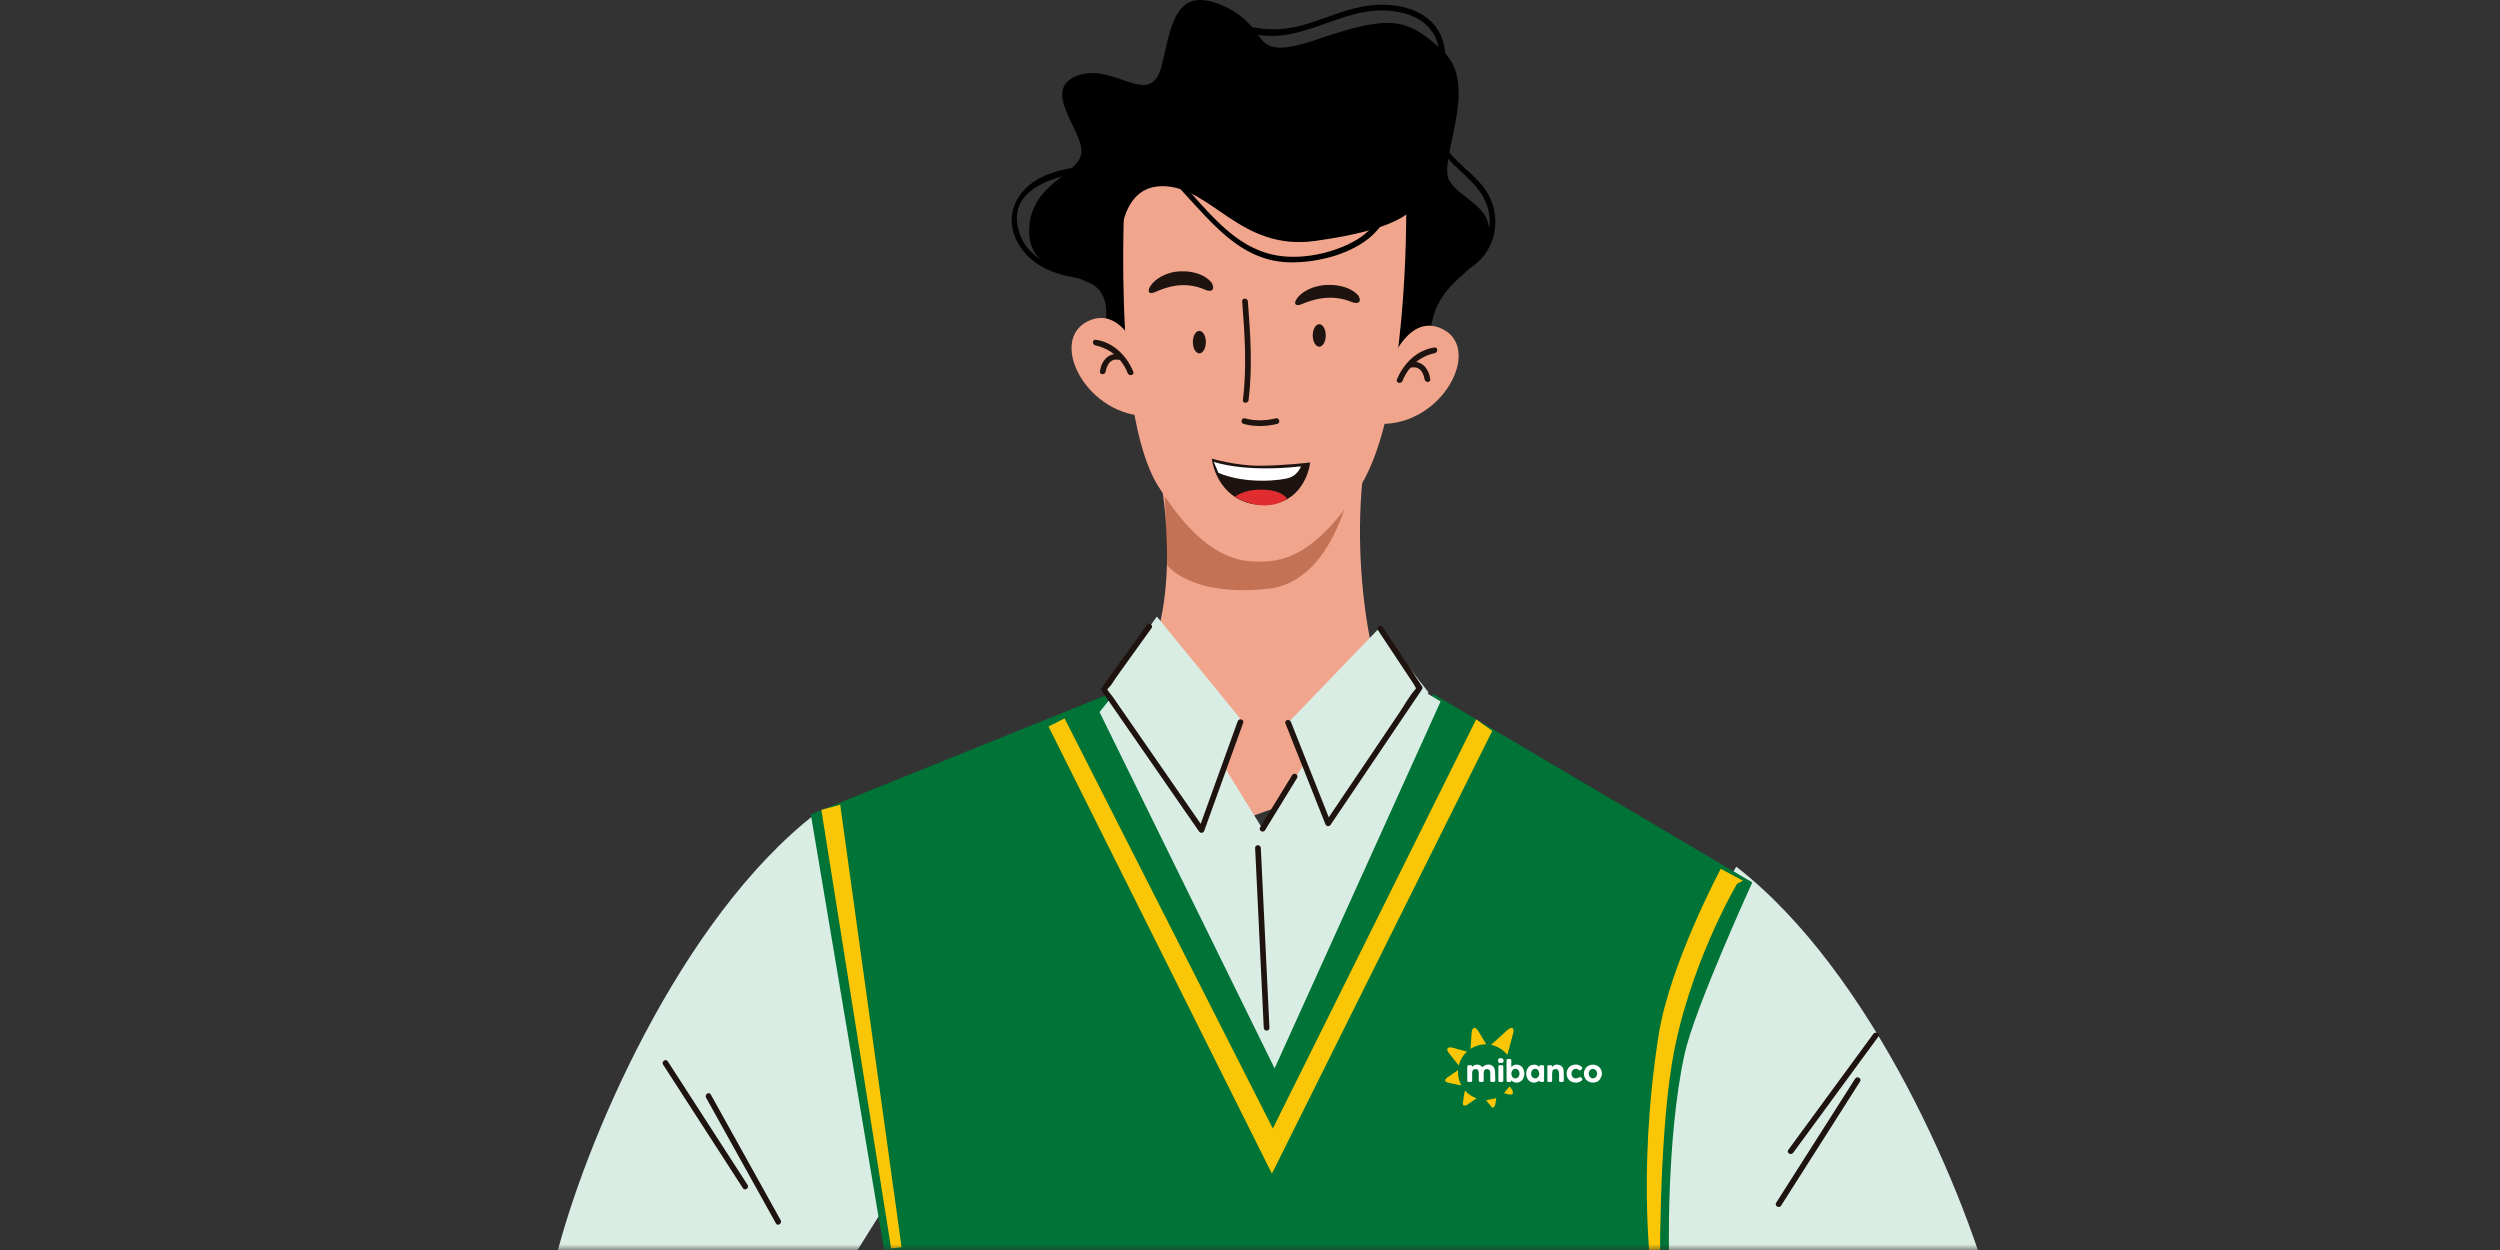 <svg width="216" height="108" viewBox="0 0 216 108" fill="none" xmlns="http://www.w3.org/2000/svg">
<rect x="0" y="0" width="216" height="108" fill="#333333" stroke="none"/>
<mask id="mask0_2_3286" style="mask-type:alpha" maskUnits="userSpaceOnUse" x="1" y="-9" width="217" height="117">
<path d="M217.08 108C144.657 108 168.727 108 109.08 108C49.433 108 32.845 108 1.08 108C1.08 43.581 49.433 -8.64 109.08 -8.64C168.727 -8.64 217.08 43.581 217.08 108Z" fill="#D9D9D9"/>
</mask>
<g mask="url(#mask0_2_3286)">
<path d="M136.69 97.991C136.69 97.991 139.484 100.947 153.928 124.853C160.26 135.33 175.032 123.569 172.518 113.464C170.004 103.359 161.758 83.977 150.011 74.88" fill="#DAEDE4"/>
<path d="M83.808 93.401C83.808 93.401 81.015 96.357 66.57 120.263C60.239 130.741 45.466 118.979 47.98 108.874C50.495 98.77 58.74 79.387 70.488 70.29" fill="#DAEDE4"/>
<path d="M95.3 28.866C95.3 28.866 96.403 25.627 94.282 24.519C92.162 23.41 88.598 23.24 88.938 19.49C89.277 15.739 93.264 15.057 93.434 13.182C93.603 11.306 89.871 7.726 93.094 6.533C96.318 5.339 99.434 9.566 100.391 5.595C101.233 2.093 101.578 -1.395 105.82 0.565C110.061 2.527 107.602 5.51 113.88 3.378C120.157 1.248 121.6 1.503 124.739 4.487C127.878 7.47 124.144 13.949 125.248 15.654C126.351 17.358 128.998 17.791 128.641 20.513C128.217 23.752 123.551 23.922 123.551 29.548C123.551 35.174 109.637 36.197 109.637 36.197" fill="black"/>
<path d="M95.752 23.794C92.844 23.614 88.768 23.175 87.956 19.699C87.154 16.268 91.228 15.22 93.707 14.816C96.171 14.415 98.175 13.764 99.86 11.831C101.655 9.771 103.023 7.24 104.302 4.837C104.588 4.299 104.866 3.757 105.136 3.211C105.622 2.231 105.726 2.213 106.694 2.531C107.958 2.946 109.236 3.199 110.568 3.074C113.137 2.832 115.413 1.466 117.932 1.031C120.406 0.604 123.681 1.169 124.293 4.066C124.791 6.427 123.464 8.771 123.813 11.148C124.195 13.743 126.672 14.74 127.988 16.748C130.154 20.049 127.115 24.134 123.381 23.333C123.073 23.267 122.94 23.744 123.251 23.81C125.893 24.377 128.602 22.814 129.115 20.069C129.357 18.774 129.068 17.431 128.313 16.356C127.399 15.057 125.978 14.228 125.058 12.938C122.947 9.981 125.783 6.429 124.573 3.27C123.623 0.794 120.714 0.191 118.358 0.471C116.414 0.701 114.616 1.566 112.753 2.116C110.188 2.873 108.045 2.516 105.584 1.612C105.49 1.578 105.35 1.633 105.306 1.726C103.727 5.066 101.953 8.682 99.512 11.481C98.127 13.068 96.463 13.837 94.417 14.201C92.922 14.467 91.404 14.618 90.02 15.292C87.767 16.387 86.648 18.751 87.983 21.049C89.575 23.792 92.909 24.113 95.752 24.289C96.069 24.309 96.067 23.813 95.752 23.794Z" fill="black"/>
<path d="M98.749 57.906C97.129 60.865 99.967 63.367 100.694 64.254C101.727 65.517 102.639 66.835 103.842 67.972C104.935 69.004 106.128 69.94 107.441 70.729C107.628 70.841 110.845 69.358 111.381 69.639C111.395 69.62 112.769 69.347 112.794 69.343C120.52 68.213 117.404 65.319 119.755 59.978C118.648 58.171 115.853 46.195 118.836 35.222L99.99 39.845C99.99 39.845 102.556 50.82 98.749 57.906Z" fill="#F1A58D"/>
<g opacity="0.5">
<path d="M100.975 40.197L100.576 41.156L100.85 48.833C100.85 48.833 102.82 51.592 109.57 50.87C115.803 50.204 117.096 40.202 117.096 40.202C117.096 40.202 113.183 47.142 109.211 45.96C105.24 44.778 102.741 42.192 102.741 42.192" fill="#953F1E"/>
</g>
<path d="M121.497 18.267L110.787 14.887C110.777 14.88 110.773 14.865 110.762 14.859C110.633 14.8 108.553 15.513 108.553 15.513L107.32 15.896L105.657 15.384C105.657 15.384 105.235 16.443 105.225 16.66L97.241 15.293C97.241 15.293 95.933 35.34 100.053 41.978C103.678 47.817 106.622 48.455 108.394 48.517C108.399 48.517 108.404 48.522 108.41 48.522C108.5 48.522 108.596 48.522 108.697 48.523H108.706H108.801H108.895H108.905C109.006 48.522 109.102 48.522 109.192 48.522C109.198 48.522 109.202 48.517 109.208 48.517C110.979 48.455 113.925 47.816 117.549 41.978C121.669 35.34 121.497 18.267 121.497 18.267Z" fill="#F1A58D"/>
<path d="M104.697 39.623C104.697 39.623 106.752 40.239 108.806 40.239C110.861 40.239 113.2 39.959 113.2 39.959C113.2 39.959 112.857 43.319 109.605 43.6C106.549 43.863 104.983 41.64 104.697 39.623Z" fill="#1E130F"/>
<path d="M112.403 40.294C112.403 40.294 112.175 40.966 111.49 41.246C110.805 41.526 107.609 41.863 105.27 40.854L104.87 39.901C104.87 39.901 107.416 40.85 112.403 40.294Z" fill="white"/>
<path d="M104.186 29.558C104.186 30.096 103.934 30.531 103.624 30.531C103.314 30.531 103.062 30.096 103.062 29.558C103.062 29.021 103.314 28.586 103.624 28.586C103.934 28.586 104.186 29.021 104.186 29.558Z" fill="#1E130F"/>
<path d="M114.545 28.98C114.545 29.518 114.294 29.952 113.983 29.952C113.673 29.952 113.421 29.518 113.421 28.98C113.421 28.443 113.673 28.008 113.983 28.008C114.294 28.008 114.545 28.443 114.545 28.98Z" fill="#1E130F"/>
<path d="M117.419 25.64C117.315 25.396 116.507 24.593 114.748 24.616C113.422 24.634 112.425 25.241 112.042 25.809C111.728 26.277 111.954 26.493 112.474 26.275C113.447 25.868 115.018 25.361 116.812 26.099C117.206 26.262 117.663 26.212 117.419 25.64Z" fill="#1E130F"/>
<path d="M104.749 24.546C104.645 24.282 103.839 23.414 102.085 23.44C100.763 23.459 99.768 24.115 99.386 24.729C99.073 25.234 99.297 25.466 99.817 25.231C100.786 24.792 102.355 24.245 104.144 25.042C104.538 25.218 104.992 25.163 104.749 24.546Z" fill="#1E130F"/>
<path d="M106.692 42.925C106.692 42.925 107.434 42.252 109.146 42.308C110.858 42.365 111.2 43.093 111.2 43.093C111.2 43.093 109.488 44.493 106.692 42.925Z" fill="#E12D30"/>
<path d="M120.193 31.23C120.193 31.23 121.818 26.9 124.744 28.489C128.023 30.269 124.597 36.761 119.23 36.623" fill="#F1A58D"/>
<path d="M98.415 30.562C98.415 30.562 96.789 26.232 93.864 27.821C90.585 29.602 94.011 36.093 99.378 35.954" fill="#F1A58D"/>
<path d="M107.323 26.041C107.545 28.849 107.736 31.759 107.388 34.562C107.349 34.878 107.842 34.874 107.88 34.562C108.228 31.759 108.037 28.849 107.816 26.041C107.791 25.726 107.298 25.723 107.323 26.041Z" fill="#1E130F"/>
<path d="M110.225 36.145C109.367 36.354 108.423 36.388 107.572 36.145C107.267 36.057 107.136 36.535 107.441 36.622C108.378 36.89 109.413 36.853 110.356 36.622C110.664 36.547 110.533 36.07 110.225 36.145Z" fill="#1E130F"/>
<path d="M70.055 70.364L95.527 60.083L109.608 89.821L123.821 59.952L151.398 76.24C151.398 76.24 146.394 87.177 145.546 91.074C143.925 98.523 144.209 108.746 144.209 108.746L139.992 154.081L78.1 153.681L76.361 107.844L70.055 70.364Z" fill="#007336"/>
<path d="M150.084 76.352C150.084 76.352 145.808 83.575 144.448 91.924C143.297 99.002 143.424 110.455 143.424 110.455L142.771 110.737C142.771 110.737 141.375 101.833 143.297 89.478C144.256 83.311 148.676 75.065 148.676 75.065L150.597 76.094" fill="#FAC605"/>
<path d="M99.956 53.27L95.392 59.559L104.128 72.397L107.126 62.047L99.956 53.27Z" fill="#DAEDE4"/>
<path d="M119.12 54.317L111.296 62.44L114.947 72.265L123.422 59.819L119.12 54.317Z" fill="#DAEDE4"/>
<path d="M105.041 65.06L109.083 71.61L113.777 64.274L122.512 59.427L124.468 60.606L110.126 92.309L95.001 61.523L97.088 58.903L105.041 65.06Z" fill="#DAEDE4"/>
<path d="M96.784 22.494C96.784 22.494 96.177 16.086 100.429 16.086C104.681 16.086 107.111 21.73 113.641 20.815C120.171 19.9 122.6 18.527 123.208 16.238C123.815 13.949 123.056 10.897 123.056 10.897L119.108 7.999C119.108 7.999 113.945 7.083 113.337 6.778C112.73 6.473 109.085 6.167 108.326 6.014C107.567 5.862 104.377 7.083 103.618 7.236C102.859 7.388 99.518 9.372 99.518 9.372C99.518 9.372 99.062 9.524 98.606 9.982C98.151 10.44 96.632 11.813 96.632 11.813C96.632 11.813 95.721 12.881 95.569 13.339C95.418 13.796 94.962 15.78 94.962 15.78L96.784 22.494Z" fill="black"/>
<path d="M99.073 54.01C97.776 55.818 96.479 57.626 95.182 59.433C95.135 59.499 95.137 59.616 95.182 59.682C97.987 63.734 100.792 67.786 103.597 71.837C103.722 72.018 103.974 71.984 104.047 71.778C105.168 68.669 106.289 65.56 107.411 62.452C107.518 62.152 107.043 62.023 106.935 62.32C105.814 65.429 104.693 68.538 103.573 71.646C103.722 71.627 103.873 71.608 104.023 71.587L99.048 64.402C98.083 63.009 97.119 61.616 96.155 60.224C96.002 60.002 95.697 59.705 95.615 59.444C95.713 59.756 95.569 59.622 95.8 59.414C96.04 59.197 96.224 58.824 96.412 58.561C97.441 57.127 98.47 55.694 99.498 54.261C99.684 54.002 99.257 53.754 99.073 54.01Z" fill="#1E130F"/>
<path d="M111.062 62.505C112.212 65.405 113.362 68.305 114.512 71.206C114.591 71.405 114.837 71.45 114.962 71.264C117.597 67.36 120.232 63.456 122.866 59.551C122.912 59.483 122.912 59.37 122.866 59.302C121.736 57.599 120.606 55.895 119.476 54.193C119.301 53.929 118.875 54.176 119.051 54.442C120.08 55.993 121.109 57.544 122.138 59.095C122.363 59.434 122.329 59.608 122.428 59.32C122.391 59.428 122.271 59.575 122.2 59.659C121.701 60.242 121.311 60.976 120.882 61.612C118.767 64.746 116.652 67.881 114.537 71.015C114.687 71.034 114.837 71.054 114.987 71.074C113.837 68.174 112.687 65.274 111.537 62.373C111.421 62.081 110.944 62.209 111.062 62.505Z" fill="#1E130F"/>
<path d="M111.644 66.965C110.721 68.472 109.797 69.978 108.873 71.486C108.706 71.757 109.132 72.006 109.298 71.735C110.222 70.228 111.146 68.721 112.069 67.215C112.237 66.943 111.81 66.695 111.644 66.965Z" fill="#1E130F"/>
<path d="M108.443 73.268C108.691 78.447 108.939 83.626 109.188 88.806C109.203 89.123 109.696 89.125 109.68 88.806C109.432 83.626 109.184 78.447 108.935 73.268C108.92 72.951 108.428 72.949 108.443 73.268Z" fill="#1E130F"/>
<path d="M90.589 62.769L109.893 101.405L128.931 63.147L127.543 62.151L109.972 97.502L91.98 62.071" fill="#FAC605"/>
<path d="M161.855 89.329C159.405 92.67 156.956 96.01 154.507 99.35C154.318 99.606 154.745 99.854 154.932 99.599C157.381 96.26 159.83 92.919 162.279 89.58C162.468 89.322 162.041 89.076 161.855 89.329Z" fill="#1E130F"/>
<path d="M160.283 93.197C158.008 96.771 155.734 100.346 153.46 103.92C153.289 104.19 153.714 104.438 153.885 104.17C156.159 100.595 158.433 97.021 160.708 93.447C160.88 93.178 160.453 92.929 160.283 93.197Z" fill="#1E130F"/>
<path d="M130.671 88.812C130.808 88.945 130.778 89.114 130.739 89.267C130.586 89.868 130.421 90.465 130.262 91.065C130.255 91.087 130.247 91.109 130.236 91.141C129.867 90.691 129.403 90.405 128.833 90.273C128.94 90.172 129.039 90.076 129.141 89.984C129.221 89.91 129.307 89.843 129.387 89.77C129.664 89.518 129.935 89.26 130.217 89.012C130.309 88.932 130.424 88.878 130.528 88.812H130.671Z" fill="#FAC605"/>
<path d="M137.629 92.351C137.6 92.355 137.571 92.359 137.543 92.365C137.308 92.415 137.197 92.72 137.312 92.962C137.405 93.156 137.629 93.236 137.822 93.108C137.925 93.039 137.962 92.939 137.984 92.831C138.026 92.621 137.874 92.348 137.629 92.351ZM138.399 92.892C138.352 93.002 138.318 93.121 138.255 93.222C138.126 93.427 137.923 93.519 137.687 93.535C137.479 93.548 137.292 93.499 137.123 93.362C136.986 93.25 136.91 93.104 136.872 92.942C136.821 92.718 136.855 92.498 136.993 92.306C137.116 92.131 137.284 92.028 137.5 91.996C137.737 91.959 137.944 92.016 138.131 92.159C138.268 92.265 138.343 92.411 138.381 92.579C138.384 92.594 138.393 92.609 138.399 92.624V92.892Z" fill="white"/>
<path d="M127.464 88.812C127.636 88.913 127.722 89.084 127.821 89.245C128.001 89.541 128.181 89.837 128.359 90.133C128.376 90.16 128.387 90.19 128.403 90.222C127.916 90.228 127.47 90.353 127.045 90.622C127.062 90.443 127.075 90.283 127.088 90.123C127.096 90.034 127.102 89.946 127.108 89.858C127.121 89.658 127.127 89.458 127.146 89.258C127.158 89.132 127.164 89.001 127.249 88.894C127.271 88.865 127.297 88.839 127.322 88.812H127.464Z" fill="#FAC605"/>
<path d="M124.864 93.285C124.97 93.107 125.158 93.026 125.317 92.912C125.508 92.775 125.702 92.642 125.896 92.509C125.915 92.496 125.937 92.49 125.97 92.474C125.946 92.933 126.045 93.356 126.255 93.773C126.157 93.757 126.074 93.747 125.991 93.73C125.682 93.667 125.372 93.605 125.065 93.532C124.993 93.514 124.931 93.452 124.864 93.41V93.285Z" fill="#FAC605"/>
<path d="M128.907 95.684C128.737 95.478 128.567 95.272 128.393 95.062C128.701 94.997 128.989 94.936 129.28 94.875C129.27 94.933 129.257 95.012 129.244 95.092C129.225 95.213 129.217 95.338 129.185 95.456C129.163 95.536 129.107 95.608 129.067 95.684H128.907Z" fill="#FAC605"/>
<path d="M127.201 92.175C127.467 91.866 127.9 91.966 128.063 92.203C128.144 92.148 128.219 92.077 128.308 92.041C128.573 91.93 128.916 91.954 129.081 92.241C129.13 92.326 129.162 92.432 129.169 92.529C129.185 92.787 129.185 93.045 129.189 93.304C129.192 93.454 129.163 93.479 129.018 93.482C128.744 93.486 128.759 93.466 128.763 93.23C128.765 93.051 128.767 92.872 128.762 92.693C128.759 92.594 128.74 92.495 128.656 92.426C128.566 92.35 128.459 92.352 128.359 92.391C128.24 92.437 128.196 92.545 128.193 92.666C128.189 92.889 128.193 93.112 128.192 93.337C128.192 93.445 128.157 93.48 128.051 93.481C127.767 93.485 127.761 93.497 127.766 93.195C127.768 93.019 127.773 92.843 127.764 92.668C127.75 92.417 127.601 92.321 127.372 92.391C127.268 92.423 127.198 92.529 127.196 92.678C127.192 92.895 127.195 93.113 127.195 93.331C127.194 93.448 127.161 93.481 127.042 93.481C127.006 93.481 126.971 93.481 126.935 93.481C126.798 93.485 126.775 93.464 126.771 93.316C126.763 92.95 126.763 92.583 126.771 92.216C126.775 92.067 126.808 92.019 126.952 92.032C126.983 92.036 127.016 92.033 127.049 92.033C127.165 92.033 127.188 92.053 127.201 92.175Z" fill="white"/>
<path d="M130.973 93.184C131.014 93.164 131.097 93.14 131.153 93.088C131.295 92.952 131.315 92.785 131.258 92.597C131.209 92.431 131.09 92.358 130.94 92.344C130.823 92.333 130.719 92.399 130.657 92.502C130.566 92.653 130.555 92.816 130.63 92.978C130.689 93.105 130.793 93.171 130.973 93.184ZM130.584 93.342C130.541 93.482 130.541 93.48 130.4 93.483C130.171 93.488 130.166 93.48 130.167 93.246C130.17 92.71 130.168 92.172 130.168 91.636C130.168 91.533 130.202 91.499 130.304 91.497C130.594 91.493 130.582 91.497 130.577 91.767C130.575 91.901 130.578 92.035 130.578 92.169C130.578 92.173 130.583 92.178 130.587 92.184C130.743 92.006 130.941 91.952 131.166 91.999C131.394 92.047 131.55 92.184 131.633 92.404C131.747 92.706 131.733 92.997 131.555 93.269C131.339 93.597 130.829 93.634 130.584 93.342Z" fill="white"/>
<path d="M132.995 92.761C132.979 92.694 132.973 92.623 132.945 92.56C132.861 92.365 132.66 92.287 132.466 92.395C132.306 92.484 132.223 92.791 132.353 93.006C132.453 93.172 132.659 93.229 132.818 93.12C132.942 93.034 132.988 92.911 132.995 92.761ZM132.993 93.34C132.783 93.591 132.429 93.574 132.222 93.458C132.02 93.344 131.919 93.154 131.882 92.935C131.847 92.725 131.869 92.514 131.975 92.323C132.077 92.139 132.228 92.025 132.443 91.995C132.659 91.965 132.807 92.006 132.974 92.168C133.021 92.033 133.021 92.035 133.165 92.032C133.411 92.028 133.412 92.032 133.41 92.275C133.407 92.626 133.409 92.978 133.409 93.33C133.409 93.461 133.388 93.482 133.254 93.482H133.156C133.037 93.482 133.017 93.465 132.993 93.34Z" fill="white"/>
<path d="M134.106 92.188C134.283 91.967 134.508 91.941 134.743 92.02C134.95 92.089 135.079 92.257 135.095 92.473C135.119 92.777 135.115 93.084 135.114 93.389C135.114 93.42 135.056 93.469 135.018 93.478C134.956 93.493 134.888 93.481 134.823 93.483C134.74 93.484 134.708 93.445 134.708 93.364C134.71 93.155 134.715 92.946 134.706 92.737C134.702 92.654 134.673 92.568 134.638 92.49C134.575 92.352 134.443 92.359 134.325 92.377C134.217 92.393 134.143 92.473 134.122 92.583C134.106 92.675 134.105 92.771 134.103 92.865C134.1 93.026 134.103 93.186 134.103 93.348C134.103 93.454 134.073 93.482 133.965 93.482C133.906 93.482 133.846 93.485 133.787 93.481C133.728 93.478 133.692 93.454 133.692 93.382C133.695 92.965 133.695 92.548 133.692 92.13C133.692 92.057 133.732 92.038 133.789 92.034C133.843 92.031 133.896 92.033 133.949 92.033C134.077 92.033 134.098 92.054 134.106 92.188Z" fill="white"/>
<path d="M126.75 90.864C126.384 91.189 126.164 91.585 126.032 92.055C125.861 91.839 125.706 91.643 125.55 91.448C125.411 91.271 125.268 91.097 125.133 90.915C125.09 90.856 125.063 90.782 125.042 90.71C125.013 90.602 125.109 90.502 125.236 90.495C125.409 90.483 125.569 90.539 125.732 90.584C126.063 90.675 126.395 90.766 126.75 90.864Z" fill="#FAC605"/>
<path d="M136.141 93.538C135.861 93.523 135.616 93.438 135.466 93.175C135.373 93.011 135.338 92.838 135.365 92.646C135.389 92.482 135.449 92.34 135.555 92.221C135.662 92.102 135.804 92.031 135.963 91.999C136.127 91.966 136.291 91.97 136.444 92.036C136.532 92.075 136.606 92.146 136.687 92.203C136.695 92.209 136.703 92.222 136.704 92.232C136.719 92.337 136.644 92.394 136.58 92.451C136.531 92.496 136.477 92.487 136.421 92.445C136.278 92.338 136.127 92.304 135.96 92.397C135.863 92.451 135.82 92.544 135.789 92.641C135.74 92.798 135.806 93.019 135.937 93.111C136.062 93.197 136.215 93.211 136.372 93.111C136.516 93.019 136.636 93.049 136.699 93.204C136.73 93.279 136.691 93.344 136.627 93.388C136.481 93.488 136.321 93.542 136.141 93.538Z" fill="white"/>
<path d="M126.58 94.231C126.853 94.537 127.181 94.752 127.579 94.898C127.423 95.003 127.281 95.098 127.139 95.194C127.006 95.284 126.874 95.373 126.744 95.466C126.666 95.522 126.579 95.534 126.493 95.518C126.415 95.504 126.391 95.429 126.396 95.36C126.409 95.2 126.426 95.039 126.45 94.88C126.481 94.675 126.52 94.472 126.557 94.269C126.559 94.258 126.568 94.25 126.58 94.231Z" fill="#FAC605"/>
<path d="M129.461 92.749C129.461 92.558 129.46 92.367 129.461 92.176C129.461 92.07 129.497 92.035 129.604 92.033C129.885 92.03 129.891 92.02 129.888 92.313C129.885 92.651 129.887 92.987 129.887 93.324C129.887 93.453 129.858 93.483 129.735 93.483H129.592C129.497 93.482 129.461 93.447 129.461 93.348C129.46 93.148 129.461 92.949 129.461 92.749Z" fill="white"/>
<path d="M129.943 94.448C130.107 94.248 130.263 94.057 130.427 93.859C130.542 94.013 130.692 94.152 130.719 94.365C130.734 94.498 130.682 94.558 130.529 94.57C130.434 94.577 130.337 94.557 130.244 94.536C130.14 94.514 130.039 94.477 129.943 94.448Z" fill="#FAC605"/>
<path d="M129.668 91.425C129.867 91.425 129.971 91.596 129.876 91.772C129.861 91.798 129.83 91.83 129.805 91.832C129.713 91.839 129.619 91.848 129.53 91.831C129.449 91.816 129.409 91.67 129.441 91.554C129.469 91.456 129.524 91.425 129.668 91.425Z" fill="white"/>
<path d="M70.965 69.971L76.992 107.853L77.897 107.766L72.594 69.532L70.965 69.971Z" fill="#FAC605"/>
<path d="M99.377 13.917C103.346 16.881 105.926 22.624 111.521 22.668C113.75 22.686 116.406 22.044 118.192 20.652C120.023 19.225 120.696 16.896 121.28 14.748C121.364 14.441 120.889 14.31 120.805 14.617C120.174 16.937 119.443 19.376 117.262 20.69C115.204 21.929 112.206 22.543 109.864 21.978C105.39 20.898 103.107 16.09 99.625 13.49C99.371 13.3 99.125 13.729 99.377 13.917Z" fill="black"/>
<path d="M123.946 30.023C122.431 30.227 121.251 31.415 120.696 32.786C120.576 33.082 121.053 33.21 121.171 32.918C121.522 32.05 122.116 31.326 122.944 30.881C123.173 30.758 123.415 30.658 123.666 30.586C123.728 30.569 124.046 30.504 123.946 30.518C124.255 30.476 124.26 29.981 123.946 30.023Z" fill="#1E130F"/>
<path d="M123.575 32.763C123.461 31.842 122.829 31.096 121.846 31.278C121.535 31.336 121.666 31.813 121.976 31.755C122.401 31.677 122.72 31.861 122.913 32.239C122.973 32.359 123.016 32.486 123.049 32.616C123.06 32.658 123.095 32.866 123.083 32.763C123.121 33.075 123.614 33.079 123.575 32.763Z" fill="#1E130F"/>
<path d="M94.666 29.848C94.564 29.834 94.86 29.893 94.916 29.909C95.178 29.98 95.429 30.084 95.668 30.212C96.496 30.657 97.09 31.38 97.442 32.249C97.559 32.54 98.037 32.412 97.917 32.117C97.362 30.745 96.181 29.557 94.666 29.353C94.353 29.311 94.356 29.806 94.666 29.848Z" fill="#1E130F"/>
<path d="M95.53 32.093C95.518 32.189 95.548 32.007 95.559 31.965C95.592 31.828 95.636 31.695 95.7 31.569C95.892 31.191 96.211 31.007 96.636 31.085C96.946 31.142 97.078 30.666 96.767 30.608C95.782 30.426 95.151 31.172 95.037 32.093C94.999 32.409 95.491 32.406 95.53 32.093Z" fill="#1E130F"/>
<path d="M67.447 105.423C65.435 101.803 63.422 98.182 61.41 94.562C61.256 94.284 60.853 94.569 61.006 94.844C63.018 98.464 65.03 102.084 67.042 105.704C67.197 105.983 67.6 105.698 67.447 105.423Z" fill="#1E130F"/>
<path d="M64.591 102.376C62.293 98.817 59.994 95.257 57.696 91.699C57.522 91.431 57.119 91.714 57.291 91.981C59.59 95.54 61.888 99.099 64.186 102.658C64.359 102.926 64.763 102.643 64.591 102.376Z" fill="#1E130F"/>
</g>
</svg>
